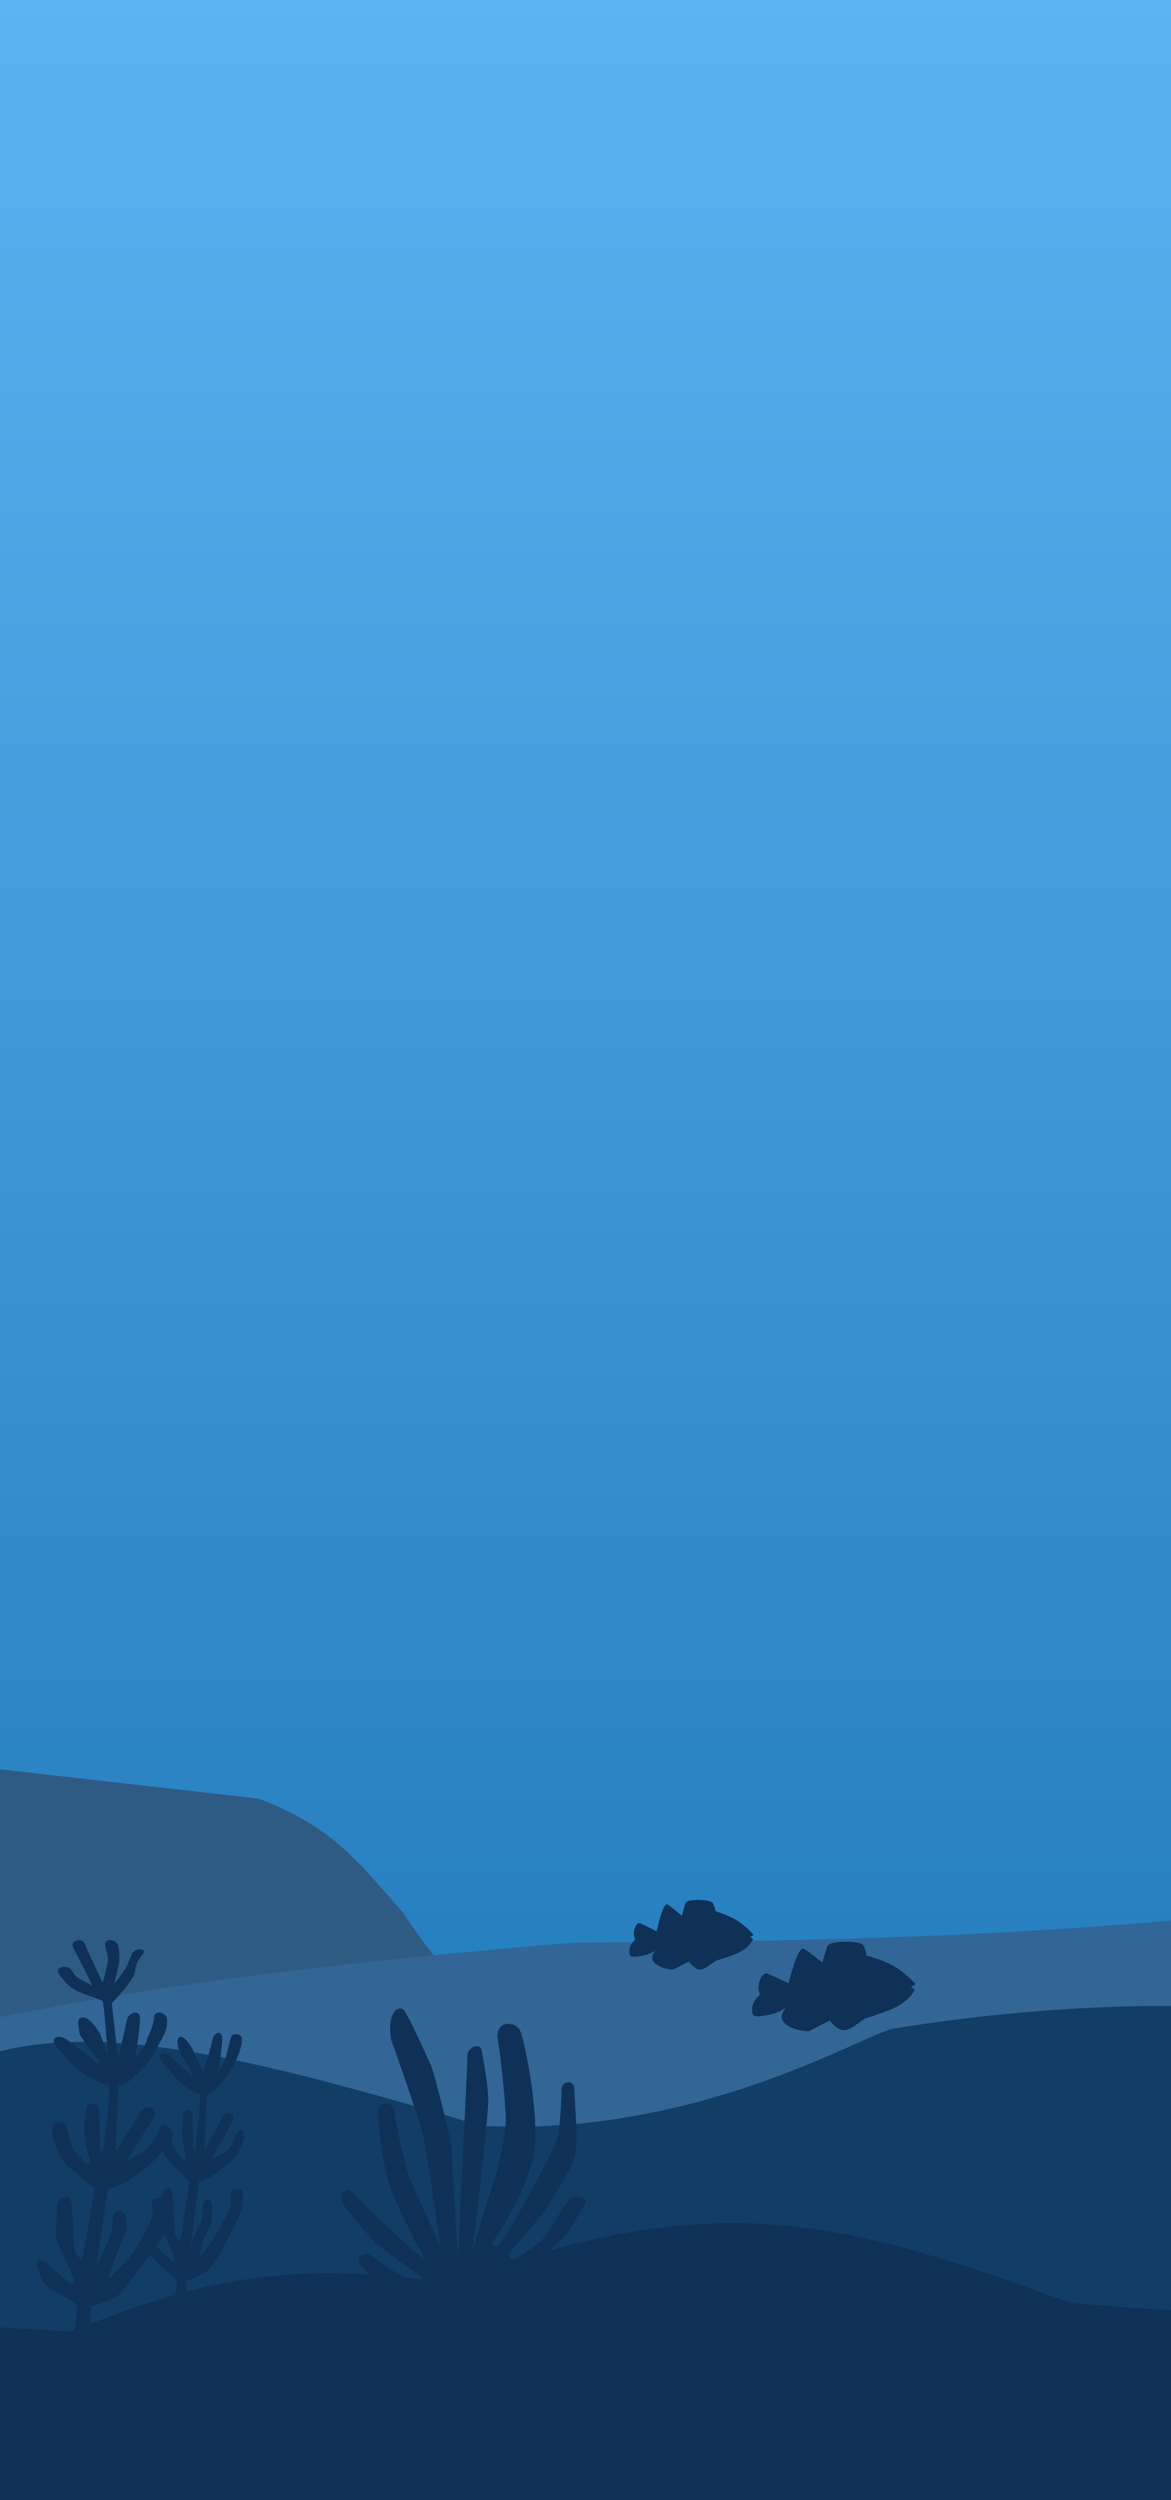 <svg width="480" height="1024" viewBox="0 0 480 1024" fill="none" xmlns="http://www.w3.org/2000/svg">
<rect width="480" height="1023.51" fill="url(#paint0_linear_462_60)"/>
<path fill-rule="evenodd" clip-rule="evenodd" d="M269 1023.3H0V724.655L106 736.664C133.447 747.181 143.86 759.047 159.903 777.329C161.536 779.189 163.227 781.116 165 783.115C196.303 829.812 220.406 844.154 269 859.588V1023.3Z" fill="#2E5B84"/>
<path fill-rule="evenodd" clip-rule="evenodd" d="M0 1024H480V786.626C393.065 793.923 330.533 795.002 234.494 795.673C133.332 804.349 68.975 812.315 0 826.149V1024Z" fill="#326696"/>
<path fill-rule="evenodd" clip-rule="evenodd" d="M0 1023.47H480V821.621C423.405 821.249 372.55 829.81 366 830.941C363.583 831.358 358.627 833.574 351.484 836.767C324.646 848.767 266.932 874.571 197 870.637C100.795 841.644 43.482 829.313 0 840.152V1023.47Z" fill="#113D66"/>
<path d="M314.532 808.317C312.462 807.511 309.654 812.901 311.548 817.043C307.488 820.106 307.914 824.644 308.966 825.538C310.017 826.432 315.699 825.154 317.52 824.603C319.341 824.052 322.15 822.432 322.15 822.432C315.4 830.155 330.659 832.531 331.862 831.836C333.065 831.142 337.299 828.97 340.103 827.581C345.892 834.654 348.402 830.796 354.588 826.726C364.588 823.364 370.93 821.935 375.05 814.918L373.38 813.881L375.387 812.723C368.349 805.196 363.644 803.543 355.17 800.876C355.17 800.876 354.888 798.537 353.805 796.661C352.721 794.784 339.841 794.713 339.103 797.14C338.365 799.567 337.074 803.814 337.074 803.814C337.074 803.814 332.033 799.719 329.529 798.162C327.026 796.605 323.248 812.293 323.248 812.293C323.248 812.293 316.602 809.124 314.532 808.317Z" fill="#0F3057"/>
<path d="M262.441 787.724C260.845 787.044 258.821 791.228 260.355 794.531C257.325 796.855 257.749 800.438 258.57 801.164C259.391 801.891 263.695 801.008 265.072 800.614C266.448 800.219 268.555 799.004 268.555 799.004C263.576 804.939 275.262 807.141 276.165 806.62C277.067 806.099 280.248 804.48 282.356 803.447C286.923 809.142 288.753 806.158 293.382 803.088C300.934 800.656 305.739 799.668 308.729 794.232L307.433 793.378L308.938 792.51C303.409 786.43 299.786 785.027 293.266 782.743C293.266 782.743 293.001 780.895 292.134 779.394C291.267 777.893 281.445 777.558 280.934 779.453C280.424 781.349 279.531 784.665 279.531 784.665C279.531 784.665 275.599 781.331 273.656 780.051C271.714 778.771 269.173 791.043 269.173 791.043C269.173 791.043 264.037 788.404 262.441 787.724Z" fill="#0F3057"/>
<path d="M37.364 944.543L36.31 954.546H30.511C30.511 954.546 32.094 945.743 31.565 944.543C31.037 943.342 27.349 940.942 22.604 938.541C17.858 936.14 17.86 934.54 15.75 930.138C13.64 925.737 16.277 924.136 19.968 927.737C23.658 931.339 27.875 934.139 28.402 934.94C28.93 935.74 31.038 935.34 30.511 933.739C29.984 932.139 25.239 922.136 23.658 918.534C22.076 914.933 23.658 906.931 23.429 903.73C23.201 900.529 28.93 896.527 29.457 903.73C29.984 910.932 29.984 918.935 30.511 921.335C31.038 923.736 33.674 925.737 33.674 925.737L38.946 896.527C38.946 896.527 31.567 890.125 28.93 888.124C26.292 886.124 24.186 882.523 23.131 879.722C22.075 876.921 21.023 874.92 21.549 871.319C22.075 867.718 26.82 868.918 27.348 871.319C27.877 873.72 28.928 878.121 29.457 879.322C29.985 880.522 34.201 884.923 34.728 885.724C35.256 886.524 37.366 886.524 36.837 884.523C36.309 882.523 35.256 878.922 34.728 874.52C34.201 870.119 35.257 867.318 35.256 864.117C35.254 860.916 40.526 860.516 40.527 864.117C40.529 867.718 41.054 881.322 41.054 881.322H42.109C42.109 881.322 46.328 853.313 44.218 853.713C42.108 854.113 32.621 848.912 30.511 846.511C28.401 844.11 24.713 840.509 22.604 837.308C20.494 834.107 24.711 833.307 27.348 835.307C29.985 837.308 38.944 844.11 39.473 844.91C40.001 845.711 41.056 844.91 40.527 844.11C39.999 843.31 33.675 834.907 33.147 834.107C32.618 833.307 32.621 832.907 32.093 829.305C31.564 825.704 34.73 825.304 37.366 828.105C40.001 830.906 40 831.706 40.529 832.106C41.057 832.506 44.218 842.11 44.218 842.11C44.218 842.11 42.637 820.503 42.109 819.702C41.58 818.902 33.147 816.501 30.511 814.901C27.875 813.3 26.295 811.299 24.185 808.499C22.075 805.698 27.348 804.497 28.93 806.498C30.511 808.499 30.511 809.299 32.62 810.499C34.728 811.699 37.892 813.3 37.892 813.3C37.892 813.3 31.567 800.496 29.984 797.695C28.401 794.894 33.673 793.294 34.728 796.095C35.784 798.895 42.109 812.1 42.109 812.1C42.109 812.1 44.219 804.897 44.218 802.497C44.216 800.096 43.692 800.496 43.163 796.895C42.635 793.294 47.908 794.494 48.435 796.895C48.958 799.278 48.961 801.662 48.962 802.871L48.962 802.897C48.963 804.097 46.853 812.5 46.853 812.5C46.853 812.5 51.072 807.298 52.125 804.897C53.178 802.497 53.181 802.497 54.234 800.096C55.287 797.695 60.559 797.695 58.451 800.496C56.344 803.297 55.814 804.097 55.288 807.698C54.762 811.3 45.799 820.503 45.799 820.503L48.435 843.31C48.435 843.31 51.599 829.305 52.125 826.905C52.651 824.504 57.397 822.503 57.397 826.905C57.397 831.306 55.288 843.31 55.288 843.31C55.288 843.31 59.507 838.108 60.033 836.108C60.559 834.107 63.196 829.305 63.196 826.104C63.196 822.903 68.466 824.504 68.467 826.905C68.469 829.305 68.467 830.506 67.413 832.907C66.359 835.307 63.196 840.909 61.614 843.31C60.033 845.711 56.344 849.312 53.707 851.713C51.069 854.113 48.435 854.514 48.435 854.514L47.38 881.322C47.38 881.322 55.289 869.318 57.397 865.317C59.504 861.316 65.303 863.316 63.196 866.918C61.098 870.501 60.565 871.311 59.001 873.685L58.978 873.72C57.397 876.121 51.598 885.324 51.598 885.324C51.598 885.324 57.395 882.523 58.978 881.322C60.561 880.122 63.723 874.52 66.359 872.119C68.995 869.719 72.157 873.72 70.576 875.72C68.995 877.721 66.359 881.322 64.25 883.723C62.141 886.124 54.762 892.126 51.598 893.726C48.434 895.327 44.218 896.527 44.218 896.527L39.473 928.137C39.473 928.137 43.163 920.935 44.218 918.134C45.272 915.333 46.326 912.532 46.326 908.531C46.326 904.53 51.071 904.13 51.598 908.531C52.125 912.933 52.125 911.732 51.598 913.733C51.071 915.733 48.962 919.735 48.435 921.335C47.908 922.936 44.218 933.739 44.218 933.739C44.218 933.739 51.071 926.937 53.179 924.536C55.288 922.136 61.614 910.932 62.141 908.531C62.669 906.13 62.669 904.93 62.141 902.529C61.614 900.128 68.467 898.528 68.995 902.529C69.522 906.53 69.522 910.932 68.995 912.532C68.467 914.133 50.544 938.541 48.435 940.141C46.326 941.742 42.087 943.365 37.364 944.543Z" fill="#0F3057"/>
<path d="M202.753 942.551C202.753 942.551 226.927 919.965 230.196 917.142C233.466 914.319 236.729 907.262 239.344 903.732C241.96 900.201 236.079 898.085 233.463 900.908C230.848 903.732 224.971 914.319 222.355 917.142C219.739 919.965 213.863 923.493 211.9 924.906C209.938 926.319 207.324 924.201 209.287 922.083C211.249 919.964 221.7 907.968 224.316 903.732C226.931 899.495 233.463 889.617 235.424 883.969C237.384 878.321 235.424 859.972 235.424 855.736C235.424 851.5 230.196 852.206 230.196 855.736C230.196 859.267 229.545 870.557 228.89 874.793C228.234 879.029 205.805 919.91 204.059 919.965C202.314 920.021 200.79 919.965 202.753 917.142C204.715 914.319 214.918 898.483 218.435 883.969C221.952 869.455 215.166 835.975 213.207 831.739C211.249 827.502 202.755 827.502 204.059 835.268C205.364 843.033 207.329 862.089 207.326 868.441C207.324 874.793 204.061 888.908 202.753 892.439C201.444 895.969 193.605 922.083 193.605 922.083C193.605 922.083 200.137 867.736 200.139 860.677C200.141 853.618 198.176 844.444 197.525 840.208C196.874 835.972 191.646 838.795 191.644 841.62C191.642 844.444 187.724 924.906 187.724 924.906C187.724 924.906 185.108 883.97 185.11 880.44C185.112 876.909 177.92 848.679 176.613 845.856C175.307 843.033 167.466 825.387 165.507 823.269C163.549 821.15 158.516 823.866 160.28 835.268C160.28 835.268 172.697 869.852 174.002 876.911C175.307 883.969 180.536 919.965 180.536 919.965C180.536 919.965 168.772 894.556 167.468 891.027C166.163 887.498 162.238 869.852 161.587 864.912C160.935 859.971 155.055 860.677 155.053 864.912C155.05 869.147 156.028 883.011 160.28 896.673C164.932 908.069 168.171 914.129 174.002 924.906C173.103 925.968 149.137 903.143 145.251 898.791C141.365 894.439 138.065 899.497 141.331 903.732C144.596 907.966 152.439 917.142 153.746 918.554C155.053 919.965 174.671 933.709 175.962 935.493C177.254 937.277 177.269 939.728 175.962 939.022C174.655 938.317 157.666 928.435 153.746 924.906C149.825 921.377 144.598 924.2 148.518 928.435C152.439 932.67 156.339 936.542 165.507 942.551H202.753Z" fill="#0F3057"/>
<path d="M76.576 934.107L75.813 942.551H71.617C71.617 942.551 72.762 935.12 72.38 934.107C71.997 933.094 69.191 931.135 66.657 928.654C64.123 926.172 63.352 925.82 60.925 922.201C58.498 918.583 61.316 916.88 63.986 919.92C66.657 922.96 69.709 925.325 70.091 926C70.472 926.676 71.998 926.338 71.617 924.987C71.235 923.636 67.324 915.749 66.657 912.152C65.99 908.554 66.657 902.356 66.492 899.654C66.326 896.952 70.472 893.574 70.854 899.654C71.235 905.734 71.235 912.489 71.617 914.516C71.998 916.543 73.906 918.232 73.906 918.232L77.721 893.574C77.721 893.574 72.381 888.17 70.472 886.481C68.564 884.792 67.04 881.752 66.275 879.388C65.512 877.023 64.75 875.334 65.131 872.294C65.512 869.254 68.945 870.268 69.328 872.294C69.71 874.321 69.99 877.273 71.056 879.388C72.123 881.503 74.287 883.779 74.669 884.454C75.05 885.13 76.577 885.13 76.195 883.441C75.812 881.752 75.05 878.712 74.669 874.997C74.287 871.281 75.051 868.917 75.05 866.214C75.049 863.512 78.865 863.175 78.865 866.214C78.866 869.254 79.247 880.739 79.247 880.739H80.01C80.01 880.739 83.063 857.095 81.536 857.432C80.009 857.77 74.288 853.749 72.761 851.723C71.234 849.696 67.421 846.286 65.894 843.584C64.367 840.881 67.419 840.206 69.328 841.895C71.236 843.584 77.72 849.326 78.102 850.001C78.485 850.677 79.248 850.001 78.865 849.326C78.483 848.65 74.638 841.975 74.256 841.3C73.873 840.624 73.144 839.868 72.761 836.828C72.379 833.788 74.67 833.45 76.577 835.815C78.485 838.179 78.144 838.078 78.866 839.193C79.588 840.307 83.321 849.241 83.321 849.241C83.321 849.241 86.878 836.828 87.259 834.802C87.639 832.775 91.074 831.086 91.074 834.802C91.074 838.517 89.548 848.65 89.548 848.65C89.548 848.65 92.218 844.259 92.599 842.57C92.98 840.881 93.986 837.329 94.519 834.848C95.053 832.366 98.852 832.77 99.085 834.802C99.319 836.833 98.926 837.444 98.322 839.868C97.721 842.285 95.287 846.595 94.137 848.63L94.126 848.65C92.981 850.677 90.312 853.717 88.403 855.744C86.495 857.77 84.588 858.108 84.588 858.108L83.825 880.739C83.825 880.739 89.549 870.606 91.074 867.228C92.599 863.85 96.796 865.539 95.27 868.579C93.753 871.604 93.367 872.288 92.235 874.292L92.218 874.321C91.074 876.348 86.877 884.116 86.877 884.116C86.877 884.116 92.021 882.266 93.986 880.014C95.951 877.761 95.652 874.997 97.559 872.97C99.467 870.943 100.385 873.561 99.849 875.74C99.312 877.918 97.874 881.414 96.348 883.441C94.822 885.468 89.167 889.859 86.877 891.21C84.587 892.561 81.536 893.574 81.536 893.574L78.102 920.258C78.102 920.258 79.588 915.253 81.536 911.814C83.484 908.375 83.062 907.085 83.062 903.707C83.062 900.33 86.877 899.607 86.877 903.707C86.877 907.808 87.054 905.326 86.877 908.098C86.7 910.87 86.114 911.794 84.588 914.516C83.062 917.238 81.536 924.987 81.536 924.987C81.536 924.987 85.355 920.196 87.587 916.742C89.819 913.287 91.853 909.297 93.453 906.319C95.053 903.341 94.889 900.667 94.507 898.641C94.126 896.614 99.467 894.933 99.467 898.641C99.467 902.348 99.699 903.341 98.252 906.815C96.805 910.29 88.121 928.654 84.588 930.391C81.055 932.129 79.994 933.113 76.576 934.107Z" fill="#0F3057"/>
<path fill-rule="evenodd" clip-rule="evenodd" d="M480 946.178V1023.92H0V953.257C17.425 954.249 29 954.956 29 954.956C86.431 931.963 120.264 926.297 185 934.966C292.424 894.76 345.313 909.085 438 942.962C453.628 944.542 467.404 945.613 480 946.178Z" fill="#0F3057"/>
<defs>
<linearGradient id="paint0_linear_462_60" x1="240" y1="0" x2="240" y2="1023.51" gradientUnits="userSpaceOnUse">
<stop stop-color="#5CB3F2"/>
<stop offset="1" stop-color="#1871B2"/>
</linearGradient>
</defs>
</svg>
